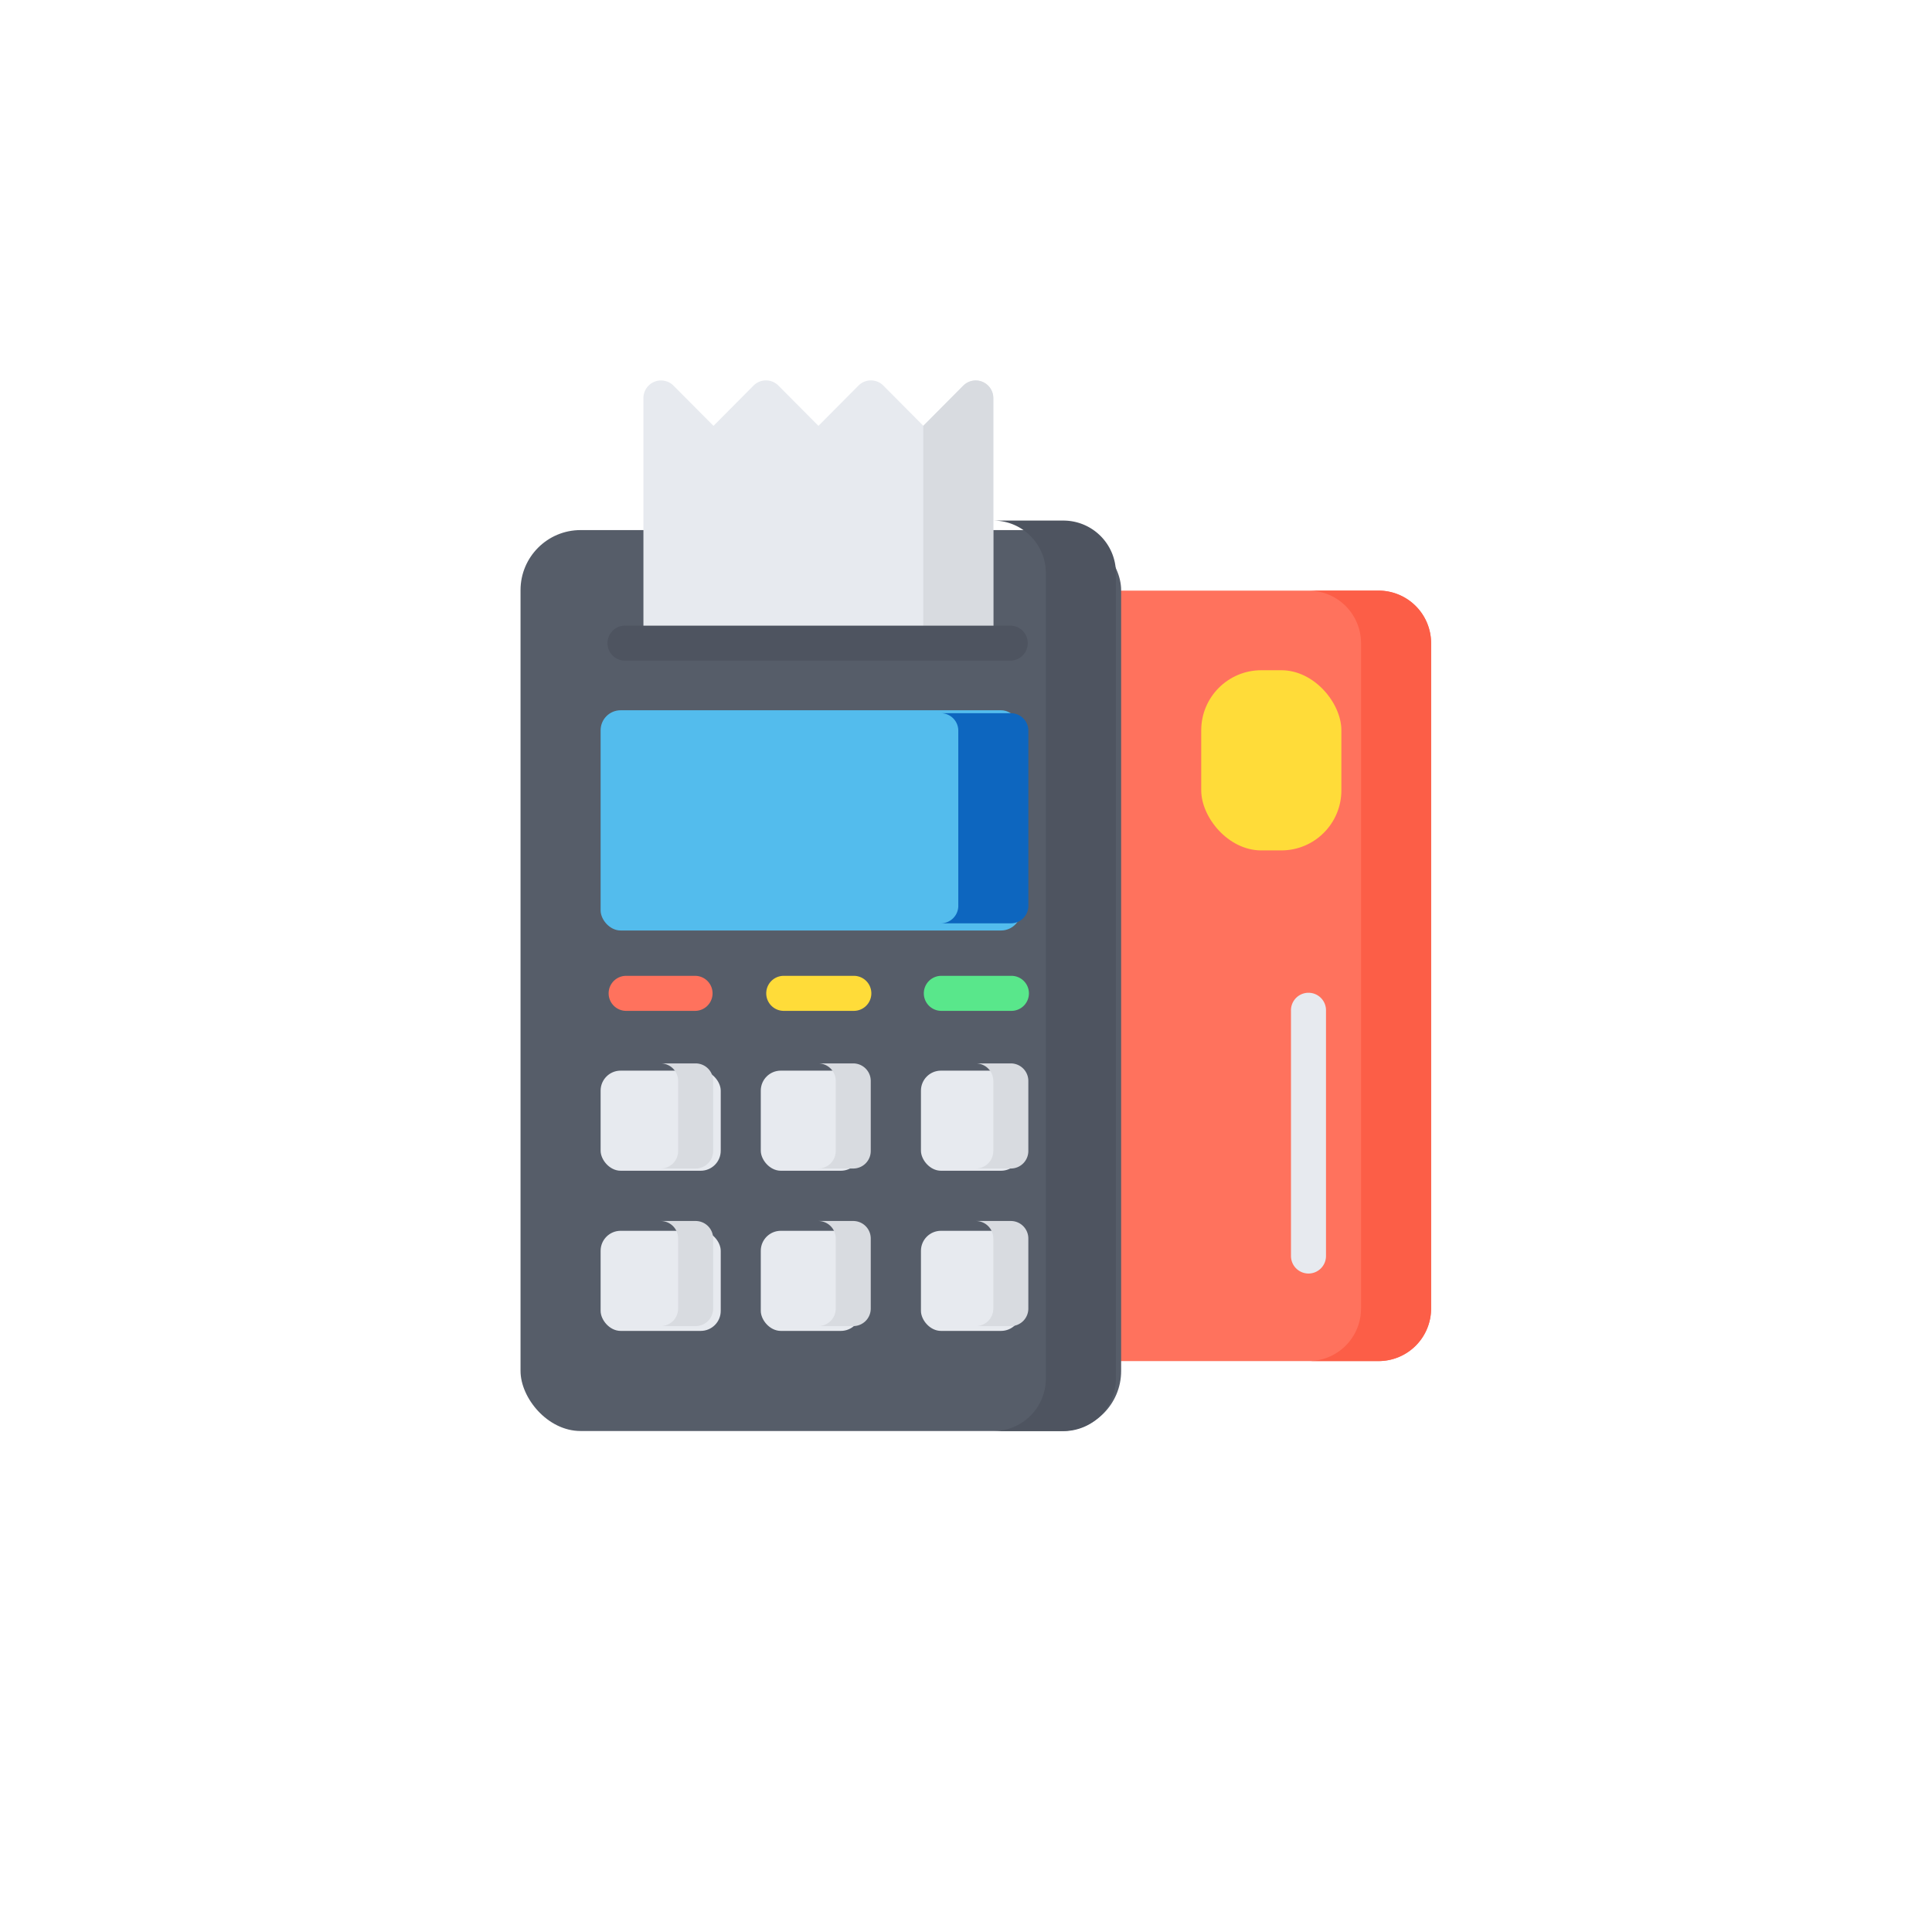 <svg xmlns="http://www.w3.org/2000/svg" xmlns:xlink="http://www.w3.org/1999/xlink" width="96.501" height="96.5" viewBox="0 0 96.501 96.5">
  <defs>
    <filter id="Trazado_873160" x="0" y="0" width="96.501" height="96.5" filterUnits="userSpaceOnUse">
      <feOffset dy="3" input="SourceAlpha"/>
      <feGaussianBlur stdDeviation="3" result="blur"/>
      <feFlood flood-opacity="0.161"/>
      <feComposite operator="in" in2="blur"/>
      <feComposite in="SourceGraphic"/>
    </filter>
  </defs>
  <g id="Grupo_1099138" data-name="Grupo 1099138" transform="translate(-1118.333 -483)">
    <g transform="matrix(1, 0, 0, 1, 1118.33, 483)" filter="url(#Trazado_873160)">
      <path id="Trazado_873160-2" data-name="Trazado 873160" d="M313.261,134.345A39.251,39.251,0,1,1,274.011,95.1,39.251,39.251,0,0,1,313.261,134.345Z" transform="translate(-225.76 -89.1)" fill="#fff"/>
    </g>
    <g id="_21-Payment-terminal" data-name="21-Payment-terminal" transform="translate(1138.333 500.006)">
      <path id="Trazado_873297" data-name="Trazado 873297" d="M52.869,14H38.875a.875.875,0,0,0-.875.875V51.609a.875.875,0,0,0,.875.875H52.869a2.624,2.624,0,0,0,2.624-2.624V16.624A2.624,2.624,0,0,0,52.869,14Z" transform="translate(-4.012 -1.505)" fill="#ff725d"/>
      <path id="Trazado_873298" data-name="Trazado 873298" d="M54.5,14H51a2.624,2.624,0,0,1,2.624,2.624V49.86A2.624,2.624,0,0,1,51,52.483h3.5a2.624,2.624,0,0,0,2.624-2.624V16.624A2.624,2.624,0,0,0,54.5,14Z" transform="translate(-5.642 -1.505)" fill="#fc5e47"/>
      <rect id="Rectángulo_401190" data-name="Rectángulo 401190" width="30" height="45" rx="3" transform="translate(6 9.471)" fill="#565d69"/>
      <path id="Trazado_873299" data-name="Trazado 873299" d="M36.5,10H33a2.624,2.624,0,0,1,2.624,2.624V52.857A2.624,2.624,0,0,1,33,55.48h3.5a2.624,2.624,0,0,0,2.624-2.624V12.624A2.624,2.624,0,0,0,36.5,10Z" transform="translate(-3.385 -1.004)" fill="#4e5460"/>
      <rect id="Rectángulo_401191" data-name="Rectángulo 401191" width="21" height="11" rx="1" transform="translate(10 18.471)" fill="#53bced"/>
      <path id="Trazado_873300" data-name="Trazado 873300" d="M30.875,30.621V21.875A.875.875,0,0,0,30,21h3.5a.875.875,0,0,1,.875.875v8.746a.875.875,0,0,1-.875.875H30A.875.875,0,0,0,30.875,30.621Z" transform="translate(-3.009 -2.383)" fill="#0d66bf"/>
      <path id="Trazado_873301" data-name="Trazado 873301" d="M29.95,2.069A.875.875,0,0,0,29,2.253l-2,2.012-2-2.012a.875.875,0,0,0-1.242,0l-2,2.012-2-2.012a.875.875,0,0,0-1.242,0l-2,2.012-2-2.012a.88.88,0,0,0-1.5.621V15.119H30.492V2.874a.875.875,0,0,0-.542-.8Z" transform="translate(-0.878)" fill="#e7eaef"/>
      <path id="Trazado_873302" data-name="Trazado 873302" d="M32.5,2.875V15.12H29V4.265l2-2.012a.88.88,0,0,1,1.5.621Z" transform="translate(-2.884 -0.001)" fill="#d8dbe0"/>
      <path id="Trazado_873303" data-name="Trazado 873303" d="M31.116,17.749H11.875a.875.875,0,1,1,0-1.749H31.116a.875.875,0,0,1,0,1.749Z" transform="translate(-0.627 -1.756)" fill="#4e5460"/>
      <g id="Grupo_1099116" data-name="Grupo 1099116" transform="translate(10.373 36.11)">
        <rect id="Rectángulo_401192" data-name="Rectángulo 401192" width="6" height="5" rx="1" transform="translate(-0.373 8.361)" fill="#e7eaef"/>
        <rect id="Rectángulo_401193" data-name="Rectángulo 401193" width="5" height="5" rx="1" transform="translate(7.627 8.361)" fill="#e7eaef"/>
        <rect id="Rectángulo_401194" data-name="Rectángulo 401194" width="5" height="5" rx="1" transform="translate(15.627 8.361)" fill="#e7eaef"/>
        <rect id="Rectángulo_401195" data-name="Rectángulo 401195" width="6" height="5" rx="1" transform="translate(-0.373 0.361)" fill="#e7eaef"/>
        <rect id="Rectángulo_401196" data-name="Rectángulo 401196" width="5" height="5" rx="1" transform="translate(7.627 0.361)" fill="#e7eaef"/>
        <rect id="Rectángulo_401197" data-name="Rectángulo 401197" width="5" height="5" rx="1" transform="translate(15.627 0.361)" fill="#e7eaef"/>
      </g>
      <path id="Trazado_873304" data-name="Trazado 873304" d="M33.749,41H32a.875.875,0,0,1,.875.875v3.5a.875.875,0,0,1-.875.875h1.749a.875.875,0,0,0,.875-.875v-3.5A.875.875,0,0,0,33.749,41Z" transform="translate(-3.26 -4.89)" fill="#d8dbe0"/>
      <path id="Trazado_873305" data-name="Trazado 873305" d="M33.749,50H32a.875.875,0,0,1,.875.875v3.5a.875.875,0,0,1-.875.875h1.749a.875.875,0,0,0,.875-.875v-3.5A.875.875,0,0,0,33.749,50Z" transform="translate(-3.26 -6.019)" fill="#d8dbe0"/>
      <path id="Trazado_873306" data-name="Trazado 873306" d="M24.749,41H23a.875.875,0,0,1,.875.875v3.5a.875.875,0,0,1-.875.875h1.749a.875.875,0,0,0,.875-.875v-3.5A.875.875,0,0,0,24.749,41Z" transform="translate(-2.131 -4.89)" fill="#d8dbe0"/>
      <path id="Trazado_873307" data-name="Trazado 873307" d="M24.749,50H23a.875.875,0,0,1,.875.875v3.5a.875.875,0,0,1-.875.875h1.749a.875.875,0,0,0,.875-.875v-3.5A.875.875,0,0,0,24.749,50Z" transform="translate(-2.131 -6.019)" fill="#d8dbe0"/>
      <path id="Trazado_873308" data-name="Trazado 873308" d="M15.749,41H14a.875.875,0,0,1,.875.875v3.5a.875.875,0,0,1-.875.875h1.749a.875.875,0,0,0,.875-.875v-3.5A.875.875,0,0,0,15.749,41Z" transform="translate(-1.003 -4.89)" fill="#d8dbe0"/>
      <path id="Trazado_873309" data-name="Trazado 873309" d="M15.749,50H14a.875.875,0,0,1,.875.875v3.5a.875.875,0,0,1-.875.875h1.749a.875.875,0,0,0,.875-.875v-3.5A.875.875,0,0,0,15.749,50Z" transform="translate(-1.003 -6.019)" fill="#d8dbe0"/>
      <path id="Trazado_873310" data-name="Trazado 873310" d="M15.373,37.749h-3.5a.875.875,0,0,1,0-1.749h3.5a.875.875,0,0,1,0,1.749Z" transform="translate(-0.627 -4.264)" fill="#ff725d"/>
      <path id="Trazado_873311" data-name="Trazado 873311" d="M24.373,37.749h-3.5a.875.875,0,0,1,0-1.749h3.5a.875.875,0,1,1,0,1.749Z" transform="translate(-1.755 -4.264)" fill="#ffdc39"/>
      <path id="Trazado_873312" data-name="Trazado 873312" d="M33.373,37.749h-3.5a.875.875,0,0,1,0-1.749h3.5a.875.875,0,1,1,0,1.749Z" transform="translate(-2.884 -4.264)" fill="#59e78b"/>
      <rect id="Rectángulo_401198" data-name="Rectángulo 401198" width="7" height="9" rx="3" transform="translate(40 16.471)" fill="#ffdc39"/>
      <path id="Trazado_873313" data-name="Trazado 873313" d="M50.875,50.994A.875.875,0,0,1,50,50.119V37.875a.875.875,0,1,1,1.749,0V50.119A.875.875,0,0,1,50.875,50.994Z" transform="translate(-5.517 -4.389)" fill="#e7eaef"/>
    </g>
  </g>
</svg>
